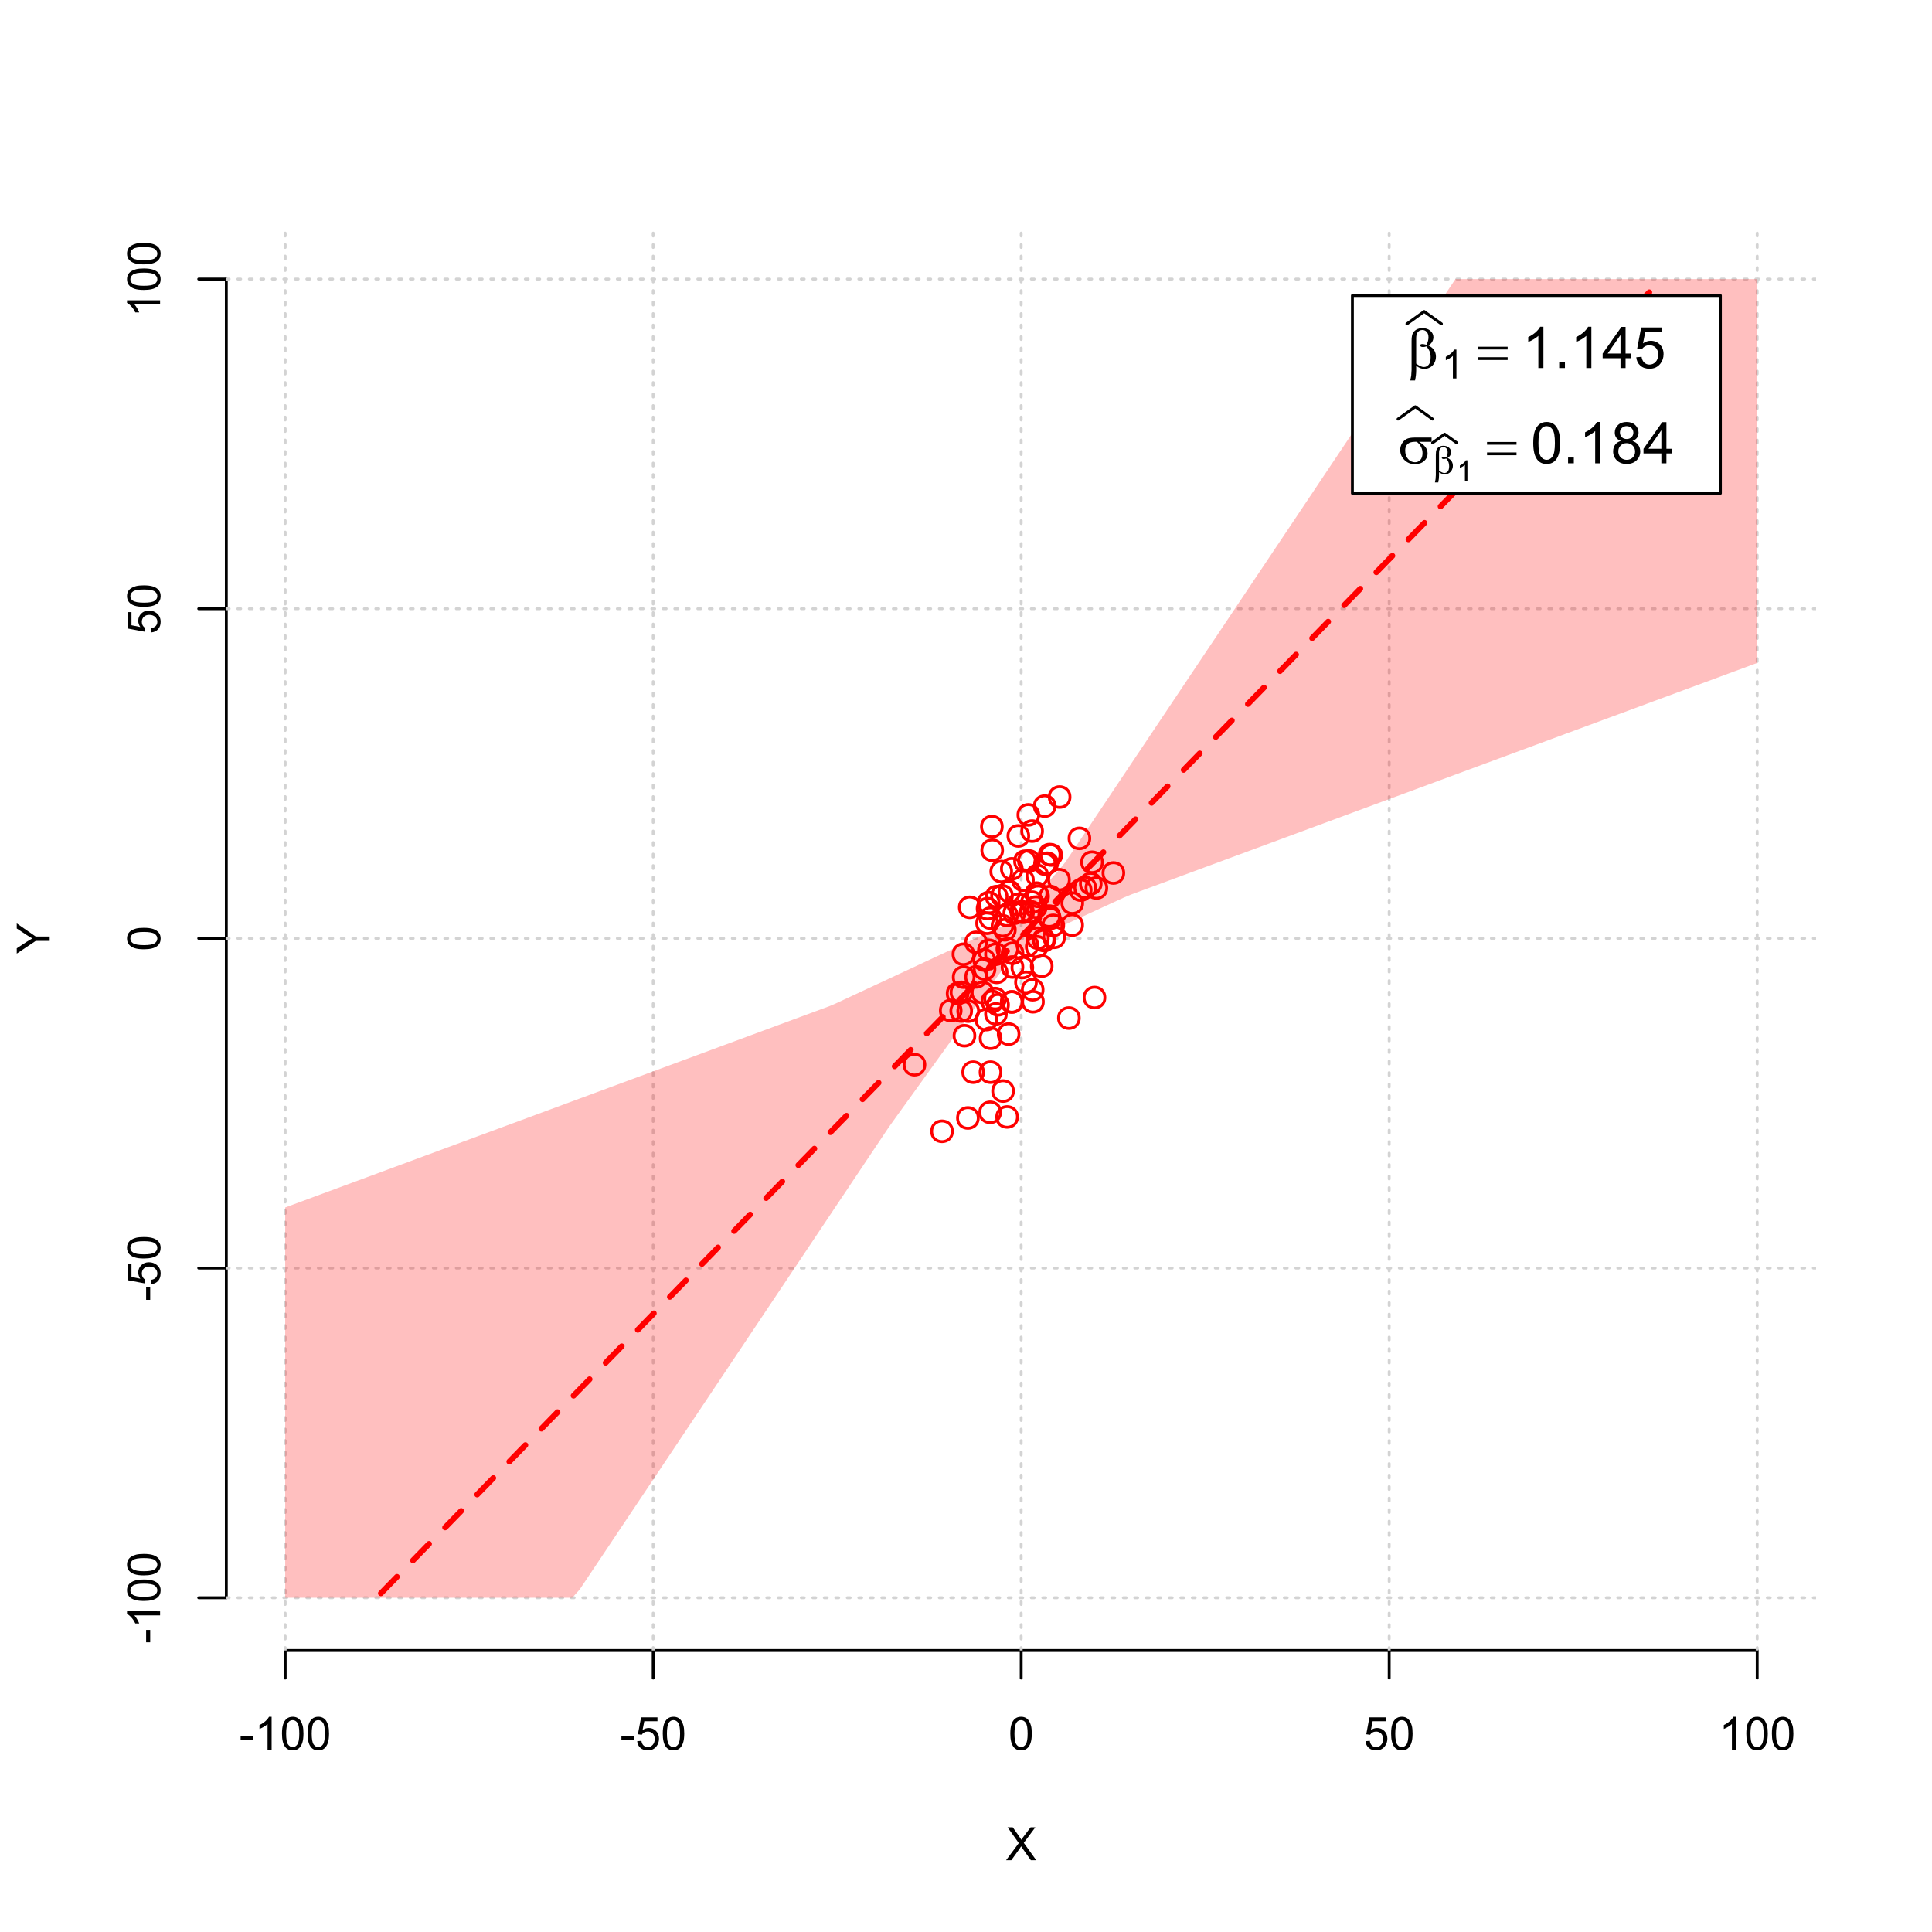 <?xml version="1.0" encoding="UTF-8"?>
<svg xmlns="http://www.w3.org/2000/svg" xmlns:xlink="http://www.w3.org/1999/xlink" width="504pt" height="504pt" viewBox="0 0 504 504" version="1.1">
<defs>
<g>
<symbol overflow="visible" id="glyph0-0">
<path style="stroke:none;" d="M 1.5 0 L 1.5 -7.5 L 7.5 -7.5 L 7.5 0 Z M 1.688 -0.188 L 7.312 -0.188 L 7.312 -7.312 L 1.688 -7.312 Z M 1.688 -0.188 "/>
</symbol>
<symbol overflow="visible" id="glyph0-1">
<path style="stroke:none;" d="M 0.055 0 L 3.375 -4.477 L 0.445 -8.59 L 1.797 -8.59 L 3.359 -6.387 C 3.68 -5.93 3.91 -5.578 4.047 -5.332 C 4.238 -5.645 4.465 -5.969 4.727 -6.312 L 6.457 -8.59 L 7.695 -8.59 L 4.676 -4.539 L 7.93 0 L 6.523 0 L 4.359 -3.062 C 4.238 -3.238 4.113 -3.43 3.984 -3.641 C 3.789 -3.324 3.652 -3.109 3.574 -2.992 L 1.418 0 Z M 0.055 0 "/>
</symbol>
<symbol overflow="visible" id="glyph0-2">
<path style="stroke:none;" d="M 0.383 -2.578 L 0.383 -3.641 L 3.621 -3.641 L 3.621 -2.578 Z M 0.383 -2.578 "/>
</symbol>
<symbol overflow="visible" id="glyph0-3">
<path style="stroke:none;" d="M 4.469 0 L 3.414 0 L 3.414 -6.719 C 3.16 -6.477 2.828 -6.234 2.414 -5.996 C 2 -5.75 1.629 -5.57 1.305 -5.449 L 1.305 -6.469 C 1.895 -6.742 2.41 -7.078 2.852 -7.477 C 3.293 -7.871 3.605 -8.254 3.789 -8.625 L 4.469 -8.625 Z M 4.469 0 "/>
</symbol>
<symbol overflow="visible" id="glyph0-4">
<path style="stroke:none;" d="M 0.5 -4.234 C 0.496 -5.246 0.602 -6.062 0.812 -6.688 C 1.02 -7.305 1.328 -7.785 1.742 -8.121 C 2.148 -8.457 2.668 -8.625 3.297 -8.625 C 3.758 -8.625 4.164 -8.531 4.512 -8.348 C 4.855 -8.16 5.141 -7.891 5.371 -7.543 C 5.594 -7.191 5.773 -6.766 5.906 -6.266 C 6.035 -5.762 6.098 -5.086 6.102 -4.234 C 6.098 -3.227 5.996 -2.414 5.789 -1.797 C 5.578 -1.176 5.266 -0.695 4.859 -0.359 C 4.445 -0.02 3.926 0.145 3.297 0.148 C 2.465 0.145 1.816 -0.148 1.348 -0.742 C 0.781 -1.457 0.496 -2.621 0.5 -4.234 Z M 1.582 -4.234 C 1.582 -2.824 1.746 -1.887 2.074 -1.418 C 2.402 -0.949 2.809 -0.715 3.297 -0.719 C 3.777 -0.715 4.184 -0.949 4.52 -1.422 C 4.848 -1.887 5.016 -2.824 5.016 -4.234 C 5.016 -5.648 4.848 -6.59 4.52 -7.055 C 4.184 -7.516 3.773 -7.746 3.289 -7.75 C 2.801 -7.746 2.414 -7.543 2.125 -7.137 C 1.762 -6.613 1.582 -5.645 1.582 -4.234 Z M 1.582 -4.234 "/>
</symbol>
<symbol overflow="visible" id="glyph0-5">
<path style="stroke:none;" d="M 0.5 -2.25 L 1.605 -2.344 C 1.684 -1.805 1.871 -1.398 2.176 -1.125 C 2.473 -0.852 2.836 -0.715 3.258 -0.719 C 3.766 -0.715 4.195 -0.906 4.547 -1.293 C 4.898 -1.672 5.074 -2.18 5.074 -2.82 C 5.074 -3.414 4.902 -3.891 4.566 -4.242 C 4.227 -4.59 3.785 -4.762 3.242 -4.766 C 2.898 -4.762 2.594 -4.684 2.32 -4.531 C 2.047 -4.375 1.832 -4.176 1.676 -3.93 L 0.688 -4.062 L 1.516 -8.473 L 5.789 -8.473 L 5.789 -7.465 L 2.359 -7.465 L 1.898 -5.156 C 2.414 -5.516 2.953 -5.695 3.523 -5.695 C 4.27 -5.695 4.902 -5.434 5.422 -4.914 C 5.934 -4.395 6.191 -3.727 6.195 -2.914 C 6.191 -2.133 5.965 -1.461 5.516 -0.898 C 4.961 -0.199 4.211 0.145 3.258 0.148 C 2.477 0.145 1.836 -0.07 1.344 -0.508 C 0.844 -0.941 0.562 -1.523 0.5 -2.25 Z M 0.5 -2.25 "/>
</symbol>
<symbol overflow="visible" id="glyph1-0">
<path style="stroke:none;" d="M 0 -1.5 L -7.5 -1.5 L -7.5 -7.5 L 0 -7.5 Z M -0.188 -1.688 L -0.188 -7.312 L -7.312 -7.312 L -7.312 -1.688 Z M -0.188 -1.688 "/>
</symbol>
<symbol overflow="visible" id="glyph1-1">
<path style="stroke:none;" d="M 0 -3.344 L -3.641 -3.348 L -8.59 -0.035 L -8.59 -1.418 L -6 -3.113 C -5.516 -3.422 -5.031 -3.715 -4.547 -3.984 C -4.992 -4.242 -5.496 -4.555 -6.062 -4.922 L -8.59 -6.586 L -8.59 -7.91 L -3.637 -4.484 L 0 -4.484 Z M 0 -3.344 "/>
</symbol>
<symbol overflow="visible" id="glyph1-2">
<path style="stroke:none;" d="M -2.578 -0.383 L -3.641 -0.383 L -3.641 -3.621 L -2.578 -3.621 Z M -2.578 -0.383 "/>
</symbol>
<symbol overflow="visible" id="glyph1-3">
<path style="stroke:none;" d="M 0 -4.469 L 0 -3.414 L -6.719 -3.418 C -6.477 -3.16 -6.234 -2.828 -5.996 -2.418 C -5.75 -2.004 -5.57 -1.633 -5.449 -1.309 L -6.469 -1.309 C -6.742 -1.895 -7.078 -2.41 -7.477 -2.852 C -7.871 -3.293 -8.254 -3.605 -8.625 -3.793 L -8.625 -4.473 Z M 0 -4.469 "/>
</symbol>
<symbol overflow="visible" id="glyph1-4">
<path style="stroke:none;" d="M -4.234 -0.5 C -5.246 -0.496 -6.062 -0.602 -6.688 -0.812 C -7.305 -1.02 -7.785 -1.328 -8.121 -1.742 C -8.457 -2.152 -8.625 -2.672 -8.625 -3.301 C -8.625 -3.758 -8.531 -4.164 -8.348 -4.512 C -8.16 -4.859 -7.891 -5.145 -7.543 -5.371 C -7.191 -5.594 -6.766 -5.773 -6.266 -5.906 C -5.762 -6.035 -5.086 -6.098 -4.234 -6.102 C -3.223 -6.098 -2.41 -5.996 -1.793 -5.789 C -1.176 -5.578 -0.695 -5.266 -0.359 -4.859 C -0.02 -4.445 0.145 -3.926 0.148 -3.297 C 0.145 -2.465 -0.148 -1.816 -0.742 -1.348 C -1.457 -0.781 -2.621 -0.496 -4.234 -0.5 Z M -4.234 -1.582 C -2.824 -1.582 -1.887 -1.746 -1.418 -2.074 C -0.949 -2.402 -0.715 -2.809 -0.719 -3.297 C -0.715 -3.777 -0.949 -4.184 -1.422 -4.52 C -1.887 -4.848 -2.824 -5.016 -4.234 -5.016 C -5.648 -5.016 -6.59 -4.848 -7.055 -4.52 C -7.516 -4.188 -7.746 -3.777 -7.75 -3.289 C -7.746 -2.801 -7.543 -2.414 -7.137 -2.129 C -6.613 -1.762 -5.645 -1.582 -4.234 -1.582 Z M -4.234 -1.582 "/>
</symbol>
<symbol overflow="visible" id="glyph1-5">
<path style="stroke:none;" d="M -2.25 -0.5 L -2.344 -1.605 C -1.805 -1.684 -1.398 -1.871 -1.125 -2.176 C -0.852 -2.473 -0.715 -2.836 -0.719 -3.258 C -0.715 -3.766 -0.906 -4.195 -1.293 -4.547 C -1.672 -4.898 -2.18 -5.074 -2.816 -5.074 C -3.414 -5.074 -3.891 -4.902 -4.242 -4.566 C -4.59 -4.227 -4.762 -3.785 -4.766 -3.242 C -4.762 -2.898 -4.684 -2.594 -4.531 -2.32 C -4.375 -2.047 -4.176 -1.832 -3.93 -1.676 L -4.062 -0.688 L -8.473 -1.52 L -8.473 -5.789 L -7.465 -5.789 L -7.465 -2.363 L -5.156 -1.898 C -5.516 -2.414 -5.695 -2.953 -5.695 -3.523 C -5.695 -4.27 -5.434 -4.902 -4.914 -5.422 C -4.395 -5.934 -3.727 -6.191 -2.91 -6.195 C -2.133 -6.191 -1.461 -5.965 -0.895 -5.516 C -0.199 -4.961 0.145 -4.211 0.148 -3.258 C 0.145 -2.477 -0.07 -1.836 -0.508 -1.344 C -0.941 -0.848 -1.523 -0.566 -2.25 -0.5 Z M -2.25 -0.5 "/>
</symbol>
<symbol overflow="visible" id="glyph2-0">
<path style="stroke:none;" d="M 0.754 0 L 0.754 -9.375 L 8.254 -9.375 L 8.254 0 Z M 0.988 -0.234 L 8.02 -0.234 L 8.02 -9.141 L 0.988 -9.141 Z M 0.988 -0.234 "/>
</symbol>
<symbol overflow="visible" id="glyph2-1">
<path style="stroke:none;" d="M 2.418 -0.57 L 2.418 0.668 C 2.414 1.457 2.316 2.312 2.125 3.238 L 0.887 3.238 C 1.016 2.629 1.094 2.215 1.121 2 C 1.18 1.312 1.211 0.812 1.215 0.5 L 1.215 -6.988 C 1.211 -7.859 1.297 -8.508 1.473 -8.93 C 1.645 -9.352 1.957 -9.703 2.41 -9.988 C 2.859 -10.27 3.402 -10.41 4.035 -10.414 C 4.906 -10.41 5.605 -10.176 6.129 -9.711 C 6.652 -9.238 6.914 -8.684 6.914 -8.043 C 6.914 -7.625 6.805 -7.23 6.594 -6.855 C 6.379 -6.48 6.051 -6.156 5.609 -5.891 C 6.914 -5.262 7.57 -4.289 7.574 -2.973 C 7.57 -2.383 7.434 -1.836 7.164 -1.332 C 6.887 -0.82 6.512 -0.434 6.035 -0.172 C 5.555 0.094 5.059 0.223 4.555 0.227 C 4.227 0.223 3.906 0.168 3.586 0.059 C 3.266 -0.051 2.875 -0.258 2.418 -0.57 Z M 2.418 -1.148 C 2.891 -0.816 3.305 -0.578 3.656 -0.434 C 3.918 -0.324 4.18 -0.27 4.445 -0.27 C 4.938 -0.27 5.352 -0.473 5.688 -0.879 C 6.02 -1.285 6.188 -1.93 6.188 -2.82 C 6.188 -3.375 6.105 -3.863 5.949 -4.281 C 5.785 -4.695 5.508 -5.152 5.113 -5.656 C 4.773 -5.539 4.484 -5.484 4.242 -5.484 C 3.945 -5.484 3.738 -5.527 3.621 -5.617 C 3.5 -5.703 3.438 -5.797 3.441 -5.902 C 3.438 -5.992 3.484 -6.078 3.578 -6.152 C 3.668 -6.223 3.816 -6.258 4.027 -6.262 C 4.262 -6.258 4.625 -6.195 5.113 -6.07 C 5.453 -6.75 5.625 -7.391 5.625 -8 C 5.625 -8.609 5.473 -9.086 5.172 -9.426 C 4.867 -9.758 4.492 -9.926 4.043 -9.93 C 3.477 -9.926 3.035 -9.688 2.727 -9.215 C 2.516 -8.895 2.414 -8.383 2.418 -7.684 Z M 2.418 -1.148 "/>
</symbol>
<symbol overflow="visible" id="glyph2-2">
<path style="stroke:none;" d="M 0.27 -5.559 L 7.961 -5.559 L 7.961 -4.848 L 0.27 -4.848 Z M 0.27 -2.828 L 7.961 -2.828 L 7.961 -2.102 L 0.27 -2.102 Z M 0.27 -2.828 "/>
</symbol>
<symbol overflow="visible" id="glyph2-3">
<path style="stroke:none;" d="M 8.746 -5.602 L 5.465 -5.602 C 6.199 -5.191 6.758 -4.734 7.141 -4.238 C 7.52 -3.738 7.711 -3.164 7.711 -2.512 C 7.711 -1.758 7.406 -1.113 6.801 -0.578 C 6.195 -0.043 5.387 0.223 4.371 0.227 C 3.301 0.223 2.398 -0.137 1.668 -0.863 C 0.934 -1.59 0.566 -2.469 0.57 -3.5 C 0.566 -4.117 0.723 -4.68 1.031 -5.184 C 1.336 -5.688 1.723 -6.066 2.199 -6.324 C 2.668 -6.578 3.391 -6.707 4.367 -6.711 L 8.746 -6.711 Z M 4.914 -5.602 C 4.707 -5.605 4.551 -5.605 4.445 -5.609 C 3.566 -5.605 2.918 -5.41 2.5 -5.023 C 2.074 -4.629 1.863 -4.078 1.867 -3.367 C 1.863 -2.434 2.113 -1.684 2.621 -1.117 C 3.121 -0.551 3.719 -0.27 4.41 -0.27 C 4.984 -0.27 5.457 -0.473 5.828 -0.887 C 6.199 -1.297 6.387 -1.895 6.387 -2.672 C 6.387 -3.797 5.895 -4.773 4.914 -5.602 Z M 4.914 -5.602 "/>
</symbol>
<symbol overflow="visible" id="glyph3-0">
<path style="stroke:none;" d="M 1.312 0 L 1.312 -6.562 L 6.562 -6.562 L 6.562 0 Z M 1.477 -0.164 L 6.398 -0.164 L 6.398 -6.398 L 1.477 -6.398 Z M 1.477 -0.164 "/>
</symbol>
<symbol overflow="visible" id="glyph3-1">
<path style="stroke:none;" d="M 3.91 0 L 2.988 0 L 2.988 -5.879 C 2.766 -5.664 2.473 -5.453 2.113 -5.242 C 1.75 -5.027 1.426 -4.871 1.145 -4.77 L 1.145 -5.66 C 1.656 -5.902 2.109 -6.195 2.496 -6.539 C 2.883 -6.883 3.156 -7.219 3.316 -7.547 L 3.91 -7.547 Z M 3.91 0 "/>
</symbol>
<symbol overflow="visible" id="glyph4-0">
<path style="stroke:none;" d="M 1.875 0 L 1.875 -9.375 L 9.375 -9.375 L 9.375 0 Z M 2.109 -0.234 L 9.141 -0.234 L 9.141 -9.141 L 2.109 -9.141 Z M 2.109 -0.234 "/>
</symbol>
<symbol overflow="visible" id="glyph4-1">
<path style="stroke:none;" d="M 5.59 0 L 4.27 0 L 4.27 -8.402 C 3.949 -8.098 3.531 -7.793 3.02 -7.492 C 2.504 -7.188 2.043 -6.961 1.633 -6.812 L 1.633 -8.086 C 2.367 -8.43 3.012 -8.848 3.566 -9.344 C 4.117 -9.836 4.508 -10.316 4.738 -10.781 L 5.59 -10.781 Z M 5.59 0 "/>
</symbol>
<symbol overflow="visible" id="glyph4-2">
<path style="stroke:none;" d="M 1.363 0 L 1.363 -1.5 L 2.863 -1.5 L 2.863 0 Z M 1.363 0 "/>
</symbol>
<symbol overflow="visible" id="glyph4-3">
<path style="stroke:none;" d="M 4.848 0 L 4.848 -2.57 L 0.191 -2.57 L 0.191 -3.781 L 5.09 -10.738 L 6.168 -10.738 L 6.168 -3.781 L 7.617 -3.781 L 7.617 -2.57 L 6.168 -2.57 L 6.168 0 Z M 4.848 -3.781 L 4.848 -8.621 L 1.488 -3.781 Z M 4.848 -3.781 "/>
</symbol>
<symbol overflow="visible" id="glyph4-4">
<path style="stroke:none;" d="M 0.621 -2.812 L 2.008 -2.93 C 2.105 -2.254 2.344 -1.746 2.719 -1.41 C 3.094 -1.07 3.543 -0.902 4.07 -0.902 C 4.703 -0.902 5.242 -1.141 5.684 -1.617 C 6.121 -2.094 6.34 -2.727 6.344 -3.523 C 6.34 -4.273 6.129 -4.867 5.707 -5.301 C 5.285 -5.734 4.73 -5.953 4.051 -5.953 C 3.621 -5.953 3.238 -5.855 2.898 -5.664 C 2.555 -5.469 2.285 -5.219 2.094 -4.914 L 0.855 -5.074 L 1.898 -10.59 L 7.234 -10.59 L 7.234 -9.332 L 2.953 -9.332 L 2.375 -6.445 C 3.016 -6.891 3.691 -7.113 4.402 -7.117 C 5.336 -7.113 6.129 -6.789 6.773 -6.145 C 7.418 -5.492 7.738 -4.656 7.742 -3.641 C 7.738 -2.664 7.457 -1.824 6.891 -1.121 C 6.203 -0.25 5.262 0.18 4.07 0.184 C 3.094 0.18 2.297 -0.09 1.68 -0.637 C 1.059 -1.18 0.707 -1.906 0.621 -2.812 Z M 0.621 -2.812 "/>
</symbol>
<symbol overflow="visible" id="glyph4-5">
<path style="stroke:none;" d="M 0.621 -5.297 C 0.621 -6.562 0.75 -7.582 1.012 -8.359 C 1.273 -9.133 1.664 -9.73 2.18 -10.152 C 2.695 -10.57 3.344 -10.781 4.125 -10.781 C 4.699 -10.781 5.203 -10.664 5.641 -10.434 C 6.074 -10.199 6.434 -9.863 6.715 -9.43 C 6.996 -8.988 7.219 -8.457 7.383 -7.832 C 7.543 -7.203 7.621 -6.359 7.625 -5.297 C 7.621 -4.035 7.492 -3.016 7.234 -2.246 C 6.973 -1.469 6.586 -0.871 6.074 -0.449 C 5.559 -0.027 4.91 0.18 4.125 0.184 C 3.086 0.18 2.27 -0.188 1.684 -0.93 C 0.973 -1.82 0.621 -3.277 0.621 -5.297 Z M 1.977 -5.297 C 1.973 -3.531 2.18 -2.355 2.594 -1.777 C 3.004 -1.191 3.516 -0.902 4.125 -0.902 C 4.727 -0.902 5.234 -1.195 5.648 -1.781 C 6.062 -2.367 6.27 -3.539 6.27 -5.297 C 6.27 -7.062 6.062 -8.234 5.648 -8.816 C 5.234 -9.398 4.719 -9.691 4.109 -9.691 C 3.5 -9.691 3.02 -9.434 2.66 -8.922 C 2.203 -8.262 1.973 -7.055 1.977 -5.297 Z M 1.977 -5.297 "/>
</symbol>
<symbol overflow="visible" id="glyph4-6">
<path style="stroke:none;" d="M 2.652 -5.824 C 2.102 -6.023 1.695 -6.309 1.434 -6.68 C 1.168 -7.047 1.035 -7.488 1.039 -8.012 C 1.035 -8.789 1.316 -9.445 1.883 -9.98 C 2.441 -10.512 3.191 -10.781 4.125 -10.781 C 5.062 -10.781 5.816 -10.508 6.387 -9.965 C 6.957 -9.418 7.242 -8.754 7.242 -7.977 C 7.242 -7.477 7.109 -7.043 6.852 -6.676 C 6.586 -6.305 6.191 -6.023 5.66 -5.824 C 6.316 -5.605 6.816 -5.258 7.164 -4.781 C 7.508 -4.305 7.68 -3.734 7.684 -3.07 C 7.68 -2.148 7.355 -1.375 6.707 -0.754 C 6.055 -0.129 5.199 0.18 4.145 0.184 C 3.082 0.18 2.23 -0.129 1.582 -0.758 C 0.934 -1.383 0.609 -2.168 0.609 -3.105 C 0.609 -3.801 0.785 -4.383 1.141 -4.859 C 1.492 -5.328 1.996 -5.652 2.652 -5.824 Z M 2.387 -8.055 C 2.383 -7.547 2.547 -7.133 2.875 -6.812 C 3.199 -6.488 3.625 -6.328 4.152 -6.328 C 4.656 -6.328 5.074 -6.488 5.402 -6.809 C 5.727 -7.129 5.887 -7.52 5.891 -7.984 C 5.887 -8.465 5.719 -8.871 5.387 -9.199 C 5.051 -9.527 4.637 -9.691 4.137 -9.695 C 3.633 -9.691 3.215 -9.531 2.883 -9.211 C 2.551 -8.891 2.383 -8.504 2.387 -8.055 Z M 1.961 -3.098 C 1.957 -2.719 2.047 -2.355 2.227 -2.008 C 2.406 -1.652 2.672 -1.379 3.023 -1.191 C 3.375 -0.996 3.754 -0.902 4.16 -0.902 C 4.789 -0.902 5.309 -1.102 5.719 -1.508 C 6.129 -1.91 6.332 -2.426 6.336 -3.055 C 6.332 -3.688 6.121 -4.215 5.703 -4.629 C 5.277 -5.043 4.75 -5.25 4.117 -5.25 C 3.496 -5.25 2.98 -5.043 2.574 -4.633 C 2.16 -4.223 1.957 -3.711 1.961 -3.098 Z M 1.961 -3.098 "/>
</symbol>
<symbol overflow="visible" id="glyph5-0">
<path style="stroke:none;" d="M 0.527 0 L 0.527 -6.562 L 5.777 -6.562 L 5.777 0 Z M 0.691 -0.164 L 5.613 -0.164 L 5.613 -6.398 L 0.691 -6.398 Z M 0.691 -0.164 "/>
</symbol>
<symbol overflow="visible" id="glyph5-1">
<path style="stroke:none;" d="M 1.691 -0.398 L 1.691 0.465 C 1.688 1.016 1.621 1.617 1.488 2.266 L 0.621 2.266 C 0.711 1.84 0.766 1.551 0.785 1.398 C 0.828 0.918 0.848 0.566 0.852 0.348 L 0.852 -4.891 C 0.848 -5.5 0.91 -5.953 1.031 -6.25 C 1.152 -6.543 1.371 -6.789 1.688 -6.992 C 2.004 -7.188 2.383 -7.289 2.824 -7.289 C 3.434 -7.289 3.922 -7.125 4.289 -6.797 C 4.656 -6.469 4.84 -6.078 4.84 -5.629 C 4.84 -5.336 4.766 -5.059 4.617 -4.801 C 4.469 -4.535 4.238 -4.309 3.926 -4.121 C 4.84 -3.68 5.297 -3 5.301 -2.082 C 5.297 -1.668 5.199 -1.285 5.012 -0.93 C 4.816 -0.574 4.555 -0.305 4.223 -0.117 C 3.887 0.066 3.543 0.156 3.188 0.16 C 2.957 0.156 2.73 0.117 2.508 0.039 C 2.281 -0.039 2.008 -0.184 1.691 -0.398 Z M 1.691 -0.805 C 2.02 -0.57 2.309 -0.402 2.559 -0.301 C 2.742 -0.223 2.926 -0.188 3.113 -0.191 C 3.453 -0.188 3.742 -0.328 3.98 -0.617 C 4.211 -0.898 4.328 -1.352 4.332 -1.973 C 4.328 -2.359 4.273 -2.699 4.164 -2.996 C 4.051 -3.285 3.855 -3.605 3.578 -3.957 C 3.34 -3.875 3.137 -3.836 2.969 -3.84 C 2.762 -3.836 2.617 -3.867 2.535 -3.93 C 2.449 -3.988 2.406 -4.055 2.41 -4.133 C 2.406 -4.195 2.441 -4.254 2.508 -4.305 C 2.57 -4.355 2.672 -4.383 2.82 -4.383 C 2.984 -4.383 3.238 -4.336 3.578 -4.25 C 3.816 -4.719 3.938 -5.168 3.938 -5.598 C 3.938 -6.027 3.828 -6.363 3.617 -6.598 C 3.402 -6.832 3.141 -6.949 2.828 -6.953 C 2.43 -6.949 2.121 -6.781 1.906 -6.449 C 1.758 -6.227 1.688 -5.871 1.691 -5.379 Z M 1.691 -0.805 "/>
</symbol>
<symbol overflow="visible" id="glyph6-0">
<path style="stroke:none;" d="M 0.938 0 L 0.938 -4.688 L 4.688 -4.688 L 4.688 0 Z M 1.055 -0.117 L 4.57 -0.117 L 4.57 -4.57 L 1.055 -4.57 Z M 1.055 -0.117 "/>
</symbol>
<symbol overflow="visible" id="glyph6-1">
<path style="stroke:none;" d="M 2.793 0 L 2.137 0 L 2.137 -4.199 C 1.977 -4.047 1.77 -3.895 1.512 -3.746 C 1.254 -3.59 1.02 -3.477 0.816 -3.406 L 0.816 -4.043 C 1.184 -4.215 1.508 -4.422 1.781 -4.672 C 2.055 -4.914 2.25 -5.156 2.371 -5.391 L 2.793 -5.391 Z M 2.793 0 "/>
</symbol>
</g>
<clipPath id="clip1">
  <path d="M 74 59.039 L 75 59.039 L 75 430.559 L 74 430.559 Z M 74 59.039 "/>
</clipPath>
<clipPath id="clip2">
  <path d="M 170 59.039 L 171 59.039 L 171 430.559 L 170 430.559 Z M 170 59.039 "/>
</clipPath>
<clipPath id="clip3">
  <path d="M 266 59.039 L 267 59.039 L 267 430.559 L 266 430.559 Z M 266 59.039 "/>
</clipPath>
<clipPath id="clip4">
  <path d="M 362 59.039 L 363 59.039 L 363 430.559 L 362 430.559 Z M 362 59.039 "/>
</clipPath>
<clipPath id="clip5">
  <path d="M 458 59.039 L 459 59.039 L 459 430.559 L 458 430.559 Z M 458 59.039 "/>
</clipPath>
<clipPath id="clip6">
  <path d="M 59.039 416 L 473.758 416 L 473.758 418 L 59.039 418 Z M 59.039 416 "/>
</clipPath>
<clipPath id="clip7">
  <path d="M 59.039 330 L 473.758 330 L 473.758 332 L 59.039 332 Z M 59.039 330 "/>
</clipPath>
<clipPath id="clip8">
  <path d="M 59.039 244 L 473.758 244 L 473.758 246 L 59.039 246 Z M 59.039 244 "/>
</clipPath>
<clipPath id="clip9">
  <path d="M 59.039 158 L 473.758 158 L 473.758 160 L 59.039 160 Z M 59.039 158 "/>
</clipPath>
<clipPath id="clip10">
  <path d="M 59.039 72 L 473.758 72 L 473.758 74 L 59.039 74 Z M 59.039 72 "/>
</clipPath>
</defs>
<g id="surface1291">
<rect x="0" y="0" width="504" height="504" style="fill:rgb(100%,100%,100%);fill-opacity:1;stroke:none;"/>
<g style="fill:rgb(0%,0%,0%);fill-opacity:1;">
  <use xlink:href="#glyph0-1" x="262.398" y="485.281"/>
</g>
<g style="fill:rgb(0%,0%,0%);fill-opacity:1;">
  <use xlink:href="#glyph1-1" x="12.961" y="248.801"/>
</g>
<path style="fill:none;stroke-width:0.75;stroke-linecap:round;stroke-linejoin:round;stroke:rgb(0%,0%,0%);stroke-opacity:1;stroke-miterlimit:10;" d="M 74.398 430.559 L 458.398 430.559 "/>
<path style="fill:none;stroke-width:0.75;stroke-linecap:round;stroke-linejoin:round;stroke:rgb(0%,0%,0%);stroke-opacity:1;stroke-miterlimit:10;" d="M 74.398 430.559 L 74.398 437.762 "/>
<path style="fill:none;stroke-width:0.75;stroke-linecap:round;stroke-linejoin:round;stroke:rgb(0%,0%,0%);stroke-opacity:1;stroke-miterlimit:10;" d="M 170.398 430.559 L 170.398 437.762 "/>
<path style="fill:none;stroke-width:0.75;stroke-linecap:round;stroke-linejoin:round;stroke:rgb(0%,0%,0%);stroke-opacity:1;stroke-miterlimit:10;" d="M 266.398 430.559 L 266.398 437.762 "/>
<path style="fill:none;stroke-width:0.75;stroke-linecap:round;stroke-linejoin:round;stroke:rgb(0%,0%,0%);stroke-opacity:1;stroke-miterlimit:10;" d="M 362.398 430.559 L 362.398 437.762 "/>
<path style="fill:none;stroke-width:0.75;stroke-linecap:round;stroke-linejoin:round;stroke:rgb(0%,0%,0%);stroke-opacity:1;stroke-miterlimit:10;" d="M 458.398 430.559 L 458.398 437.762 "/>
<g style="fill:rgb(0%,0%,0%);fill-opacity:1;">
  <use xlink:href="#glyph0-2" x="62.391" y="456.48"/>
  <use xlink:href="#glyph0-3" x="66.387" y="456.48"/>
  <use xlink:href="#glyph0-4" x="73.061" y="456.48"/>
  <use xlink:href="#glyph0-4" x="79.734" y="456.48"/>
</g>
<g style="fill:rgb(0%,0%,0%);fill-opacity:1;">
  <use xlink:href="#glyph0-2" x="161.727" y="456.48"/>
  <use xlink:href="#glyph0-5" x="165.723" y="456.48"/>
  <use xlink:href="#glyph0-4" x="172.396" y="456.48"/>
</g>
<g style="fill:rgb(0%,0%,0%);fill-opacity:1;">
  <use xlink:href="#glyph0-4" x="263.062" y="456.48"/>
</g>
<g style="fill:rgb(0%,0%,0%);fill-opacity:1;">
  <use xlink:href="#glyph0-5" x="355.727" y="456.48"/>
  <use xlink:href="#glyph0-4" x="362.4" y="456.48"/>
</g>
<g style="fill:rgb(0%,0%,0%);fill-opacity:1;">
  <use xlink:href="#glyph0-3" x="448.387" y="456.48"/>
  <use xlink:href="#glyph0-4" x="455.061" y="456.48"/>
  <use xlink:href="#glyph0-4" x="461.734" y="456.48"/>
</g>
<path style="fill:none;stroke-width:0.75;stroke-linecap:round;stroke-linejoin:round;stroke:rgb(0%,0%,0%);stroke-opacity:1;stroke-miterlimit:10;" d="M 59.039 416.801 L 59.039 72.801 "/>
<path style="fill:none;stroke-width:0.75;stroke-linecap:round;stroke-linejoin:round;stroke:rgb(0%,0%,0%);stroke-opacity:1;stroke-miterlimit:10;" d="M 59.039 416.801 L 51.84 416.801 "/>
<path style="fill:none;stroke-width:0.75;stroke-linecap:round;stroke-linejoin:round;stroke:rgb(0%,0%,0%);stroke-opacity:1;stroke-miterlimit:10;" d="M 59.039 330.801 L 51.84 330.801 "/>
<path style="fill:none;stroke-width:0.75;stroke-linecap:round;stroke-linejoin:round;stroke:rgb(0%,0%,0%);stroke-opacity:1;stroke-miterlimit:10;" d="M 59.039 244.801 L 51.84 244.801 "/>
<path style="fill:none;stroke-width:0.75;stroke-linecap:round;stroke-linejoin:round;stroke:rgb(0%,0%,0%);stroke-opacity:1;stroke-miterlimit:10;" d="M 59.039 158.801 L 51.84 158.801 "/>
<path style="fill:none;stroke-width:0.75;stroke-linecap:round;stroke-linejoin:round;stroke:rgb(0%,0%,0%);stroke-opacity:1;stroke-miterlimit:10;" d="M 59.039 72.801 L 51.84 72.801 "/>
<g style="fill:rgb(0%,0%,0%);fill-opacity:1;">
  <use xlink:href="#glyph1-2" x="41.762" y="428.809"/>
  <use xlink:href="#glyph1-3" x="41.762" y="424.812"/>
  <use xlink:href="#glyph1-4" x="41.762" y="418.139"/>
  <use xlink:href="#glyph1-4" x="41.762" y="411.465"/>
</g>
<g style="fill:rgb(0%,0%,0%);fill-opacity:1;">
  <use xlink:href="#glyph1-2" x="41.762" y="339.473"/>
  <use xlink:href="#glyph1-5" x="41.762" y="335.477"/>
  <use xlink:href="#glyph1-4" x="41.762" y="328.803"/>
</g>
<g style="fill:rgb(0%,0%,0%);fill-opacity:1;">
  <use xlink:href="#glyph1-4" x="41.762" y="248.137"/>
</g>
<g style="fill:rgb(0%,0%,0%);fill-opacity:1;">
  <use xlink:href="#glyph1-5" x="41.762" y="165.473"/>
  <use xlink:href="#glyph1-4" x="41.762" y="158.799"/>
</g>
<g style="fill:rgb(0%,0%,0%);fill-opacity:1;">
  <use xlink:href="#glyph1-3" x="41.762" y="82.812"/>
  <use xlink:href="#glyph1-4" x="41.762" y="76.139"/>
  <use xlink:href="#glyph1-4" x="41.762" y="69.465"/>
</g>
<g clip-path="url(#clip1)" clip-rule="nonzero">
<path style="fill:none;stroke-width:0.75;stroke-linecap:round;stroke-linejoin:round;stroke:rgb(82.745%,82.745%,82.745%);stroke-opacity:1;stroke-dasharray:0.75,2.25;stroke-miterlimit:10;" d="M 74.398 430.559 L 74.398 59.039 "/>
</g>
<g clip-path="url(#clip2)" clip-rule="nonzero">
<path style="fill:none;stroke-width:0.75;stroke-linecap:round;stroke-linejoin:round;stroke:rgb(82.745%,82.745%,82.745%);stroke-opacity:1;stroke-dasharray:0.75,2.25;stroke-miterlimit:10;" d="M 170.398 430.559 L 170.398 59.039 "/>
</g>
<g clip-path="url(#clip3)" clip-rule="nonzero">
<path style="fill:none;stroke-width:0.75;stroke-linecap:round;stroke-linejoin:round;stroke:rgb(82.745%,82.745%,82.745%);stroke-opacity:1;stroke-dasharray:0.75,2.25;stroke-miterlimit:10;" d="M 266.398 430.559 L 266.398 59.039 "/>
</g>
<g clip-path="url(#clip4)" clip-rule="nonzero">
<path style="fill:none;stroke-width:0.75;stroke-linecap:round;stroke-linejoin:round;stroke:rgb(82.745%,82.745%,82.745%);stroke-opacity:1;stroke-dasharray:0.75,2.25;stroke-miterlimit:10;" d="M 362.398 430.559 L 362.398 59.039 "/>
</g>
<g clip-path="url(#clip5)" clip-rule="nonzero">
<path style="fill:none;stroke-width:0.75;stroke-linecap:round;stroke-linejoin:round;stroke:rgb(82.745%,82.745%,82.745%);stroke-opacity:1;stroke-dasharray:0.75,2.25;stroke-miterlimit:10;" d="M 458.398 430.559 L 458.398 59.039 "/>
</g>
<g clip-path="url(#clip6)" clip-rule="nonzero">
<path style="fill:none;stroke-width:0.75;stroke-linecap:round;stroke-linejoin:round;stroke:rgb(82.745%,82.745%,82.745%);stroke-opacity:1;stroke-dasharray:0.75,2.25;stroke-miterlimit:10;" d="M 59.039 416.801 L 473.762 416.801 "/>
</g>
<g clip-path="url(#clip7)" clip-rule="nonzero">
<path style="fill:none;stroke-width:0.75;stroke-linecap:round;stroke-linejoin:round;stroke:rgb(82.745%,82.745%,82.745%);stroke-opacity:1;stroke-dasharray:0.75,2.25;stroke-miterlimit:10;" d="M 59.039 330.801 L 473.762 330.801 "/>
</g>
<g clip-path="url(#clip8)" clip-rule="nonzero">
<path style="fill:none;stroke-width:0.75;stroke-linecap:round;stroke-linejoin:round;stroke:rgb(82.745%,82.745%,82.745%);stroke-opacity:1;stroke-dasharray:0.75,2.25;stroke-miterlimit:10;" d="M 59.039 244.801 L 473.762 244.801 "/>
</g>
<g clip-path="url(#clip9)" clip-rule="nonzero">
<path style="fill:none;stroke-width:0.75;stroke-linecap:round;stroke-linejoin:round;stroke:rgb(82.745%,82.745%,82.745%);stroke-opacity:1;stroke-dasharray:0.75,2.25;stroke-miterlimit:10;" d="M 59.039 158.801 L 473.762 158.801 "/>
</g>
<g clip-path="url(#clip10)" clip-rule="nonzero">
<path style="fill:none;stroke-width:0.75;stroke-linecap:round;stroke-linejoin:round;stroke:rgb(82.745%,82.745%,82.745%);stroke-opacity:1;stroke-dasharray:0.75,2.25;stroke-miterlimit:10;" d="M 59.039 72.801 L 473.762 72.801 "/>
</g>
<path style=" stroke:none;fill-rule:nonzero;fill:rgb(100%,0%,0%);fill-opacity:0.251;" d="M 74.398 386.02 L 74.398 314.992 L 76.32 314.281 L 78.238 313.574 L 80.16 312.863 L 82.078 312.152 L 85.922 310.73 L 87.84 310.02 L 89.762 309.312 L 91.68 308.602 L 93.602 307.891 L 95.52 307.18 L 97.441 306.469 L 99.359 305.758 L 101.281 305.051 L 103.199 304.34 L 105.121 303.629 L 107.039 302.918 L 108.961 302.207 L 110.879 301.496 L 112.801 300.789 L 114.719 300.078 L 116.641 299.367 L 118.559 298.656 L 120.48 297.945 L 122.398 297.238 L 124.32 296.527 L 126.238 295.816 L 128.16 295.105 L 130.078 294.395 L 132 293.684 L 133.922 292.977 L 135.84 292.266 L 137.762 291.555 L 139.68 290.844 L 141.602 290.133 L 143.52 289.422 L 145.441 288.715 L 147.359 288.004 L 149.281 287.293 L 151.199 286.582 L 153.121 285.871 L 155.039 285.16 L 156.961 284.453 L 158.879 283.742 L 160.801 283.031 L 162.719 282.32 L 164.641 281.609 L 166.559 280.902 L 168.48 280.191 L 170.398 279.48 L 172.32 278.77 L 174.238 278.059 L 176.16 277.348 L 178.078 276.641 L 181.922 275.219 L 183.84 274.508 L 185.762 273.797 L 187.68 273.086 L 189.602 272.379 L 191.52 271.668 L 193.441 270.957 L 195.359 270.246 L 197.281 269.535 L 199.199 268.824 L 201.121 268.117 L 203.039 267.406 L 204.961 266.695 L 206.879 265.984 L 208.801 265.273 L 210.719 264.566 L 212.641 263.855 L 214.559 263.145 L 216.48 262.434 L 218.398 261.602 L 220.32 260.707 L 222.238 259.812 L 224.16 258.914 L 226.078 258.02 L 229.922 256.23 L 231.84 255.336 L 233.762 254.441 L 235.68 253.547 L 237.602 252.652 L 239.52 251.758 L 241.441 250.863 L 243.359 249.969 L 245.281 249.074 L 247.199 248.18 L 249.121 247.285 L 251.039 246.391 L 252.961 245.496 L 254.879 244.602 L 256.801 243.707 L 258.719 242.812 L 260.641 241.918 L 262.559 241.023 L 264.48 239.805 L 266.398 237.895 L 268.32 235.77 L 270.238 233.645 L 272.16 231.52 L 274.078 229.395 L 276 227.266 L 277.922 224.902 L 279.84 222.031 L 281.762 219.16 L 283.68 216.293 L 285.602 213.422 L 287.52 210.551 L 289.441 207.68 L 291.359 204.812 L 293.281 201.941 L 295.199 199.07 L 297.121 196.203 L 299.039 193.332 L 300.961 190.461 L 302.879 187.59 L 304.801 184.723 L 306.719 181.852 L 308.641 178.98 L 310.559 176.113 L 312.48 173.242 L 314.398 170.371 L 316.32 167.504 L 318.238 164.633 L 320.16 161.762 L 322.078 158.891 L 324 156.023 L 325.922 153.152 L 327.84 150.281 L 329.762 147.414 L 331.68 144.543 L 333.602 141.672 L 335.52 138.805 L 337.441 135.934 L 339.359 133.062 L 341.281 130.191 L 343.199 127.324 L 345.121 124.453 L 347.039 121.582 L 348.961 118.715 L 350.879 115.844 L 352.801 112.973 L 354.719 110.102 L 356.641 107.234 L 358.559 104.363 L 360.48 101.492 L 362.398 98.625 L 364.32 95.754 L 366.238 92.883 L 368.16 90.016 L 370.078 87.145 L 373.922 81.402 L 375.84 78.535 L 377.762 75.664 L 379.68 72.801 L 458.398 72.801 L 458.398 172.941 L 456.48 173.652 L 454.559 174.363 L 452.641 175.07 L 450.719 175.781 L 448.801 176.492 L 446.879 177.203 L 444.961 177.914 L 443.039 178.625 L 441.121 179.332 L 439.199 180.043 L 437.281 180.754 L 435.359 181.465 L 433.441 182.176 L 431.52 182.883 L 429.602 183.594 L 427.68 184.305 L 425.762 185.016 L 423.84 185.727 L 421.922 186.438 L 420 187.145 L 418.078 187.855 L 416.16 188.566 L 414.238 189.277 L 412.32 189.988 L 410.398 190.699 L 408.48 191.406 L 406.559 192.117 L 404.641 192.828 L 402.719 193.539 L 400.801 194.25 L 398.879 194.961 L 396.961 195.668 L 395.039 196.379 L 393.121 197.09 L 391.199 197.801 L 389.281 198.512 L 387.359 199.219 L 385.441 199.93 L 383.52 200.641 L 381.602 201.352 L 379.68 202.062 L 377.762 202.773 L 375.84 203.48 L 373.922 204.191 L 370.078 205.613 L 368.16 206.324 L 366.238 207.035 L 364.32 207.742 L 362.398 208.453 L 360.48 209.164 L 358.559 209.875 L 356.641 210.586 L 354.719 211.297 L 352.801 212.004 L 350.879 212.715 L 348.961 213.426 L 347.039 214.137 L 345.121 214.848 L 343.199 215.555 L 341.281 216.266 L 339.359 216.977 L 337.441 217.688 L 335.52 218.398 L 333.602 219.109 L 331.68 219.816 L 329.762 220.527 L 327.84 221.238 L 325.922 221.949 L 322.078 223.371 L 320.16 224.078 L 318.238 224.789 L 316.32 225.5 L 314.398 226.211 L 312.48 226.922 L 310.559 227.633 L 308.641 228.34 L 306.719 229.051 L 304.801 229.762 L 302.879 230.473 L 300.961 231.184 L 299.039 231.891 L 297.121 232.602 L 295.199 233.312 L 293.281 234.098 L 291.359 234.984 L 289.441 235.867 L 287.52 236.75 L 285.602 237.633 L 283.68 238.516 L 281.762 239.398 L 279.84 240.281 L 277.922 241.168 L 276 242.117 L 274.078 243.07 L 272.16 244.258 L 270.238 245.652 L 268.32 247.047 L 266.398 248.445 L 264.48 249.84 L 262.559 251.754 L 260.641 254.109 L 258.719 256.773 L 256.801 259.438 L 254.879 262.098 L 252.961 264.762 L 251.039 267.426 L 249.121 270.09 L 247.199 272.75 L 245.281 275.414 L 243.359 278.078 L 241.441 280.742 L 239.52 283.402 L 237.602 286.066 L 235.68 288.73 L 233.762 291.391 L 231.84 294.078 L 229.922 296.949 L 226.078 302.691 L 224.16 305.562 L 222.238 308.434 L 220.32 311.305 L 218.398 314.176 L 216.48 317.051 L 214.559 319.922 L 212.641 322.793 L 210.719 325.664 L 208.801 328.535 L 206.879 331.406 L 204.961 334.277 L 203.039 337.148 L 201.121 340.02 L 199.199 342.891 L 197.281 345.766 L 195.359 348.637 L 193.441 351.508 L 191.52 354.379 L 189.602 357.25 L 187.68 360.121 L 185.762 362.992 L 183.84 365.863 L 181.922 368.734 L 180 371.605 L 178.078 374.48 L 176.16 377.352 L 174.238 380.223 L 172.32 383.094 L 170.398 385.965 L 168.48 388.836 L 166.559 391.707 L 164.641 394.578 L 162.719 397.449 L 160.801 400.32 L 158.879 403.195 L 156.961 406.066 L 155.039 408.938 L 153.121 411.809 L 151.199 414.68 L 149.281 416.801 L 74.398 416.801 Z M 74.398 386.02 "/>
<path style="fill:none;stroke-width:0.75;stroke-linecap:round;stroke-linejoin:round;stroke:rgb(100%,0%,0%);stroke-opacity:1;stroke-miterlimit:10;" d="M 254.098 254.906 C 254.098 258.508 248.695 258.508 248.695 254.906 C 248.695 251.309 254.098 251.309 254.098 254.906 "/>
<path style="fill:none;stroke-width:0.75;stroke-linecap:round;stroke-linejoin:round;stroke:rgb(100%,0%,0%);stroke-opacity:1;stroke-miterlimit:10;" d="M 259.004 258.914 C 259.004 262.516 253.605 262.516 253.605 258.914 C 253.605 255.312 259.004 255.312 259.004 258.914 "/>
<path style="fill:none;stroke-width:0.75;stroke-linecap:round;stroke-linejoin:round;stroke:rgb(100%,0%,0%);stroke-opacity:1;stroke-miterlimit:10;" d="M 260.676 247.895 C 260.676 251.496 255.273 251.496 255.273 247.895 C 255.273 244.297 260.676 244.297 260.676 247.895 "/>
<path style="fill:none;stroke-width:0.75;stroke-linecap:round;stroke-linejoin:round;stroke:rgb(100%,0%,0%);stroke-opacity:1;stroke-miterlimit:10;" d="M 271.949 216.805 C 271.949 220.402 266.551 220.402 266.551 216.805 C 266.551 213.203 271.949 213.203 271.949 216.805 "/>
<path style="fill:none;stroke-width:0.75;stroke-linecap:round;stroke-linejoin:round;stroke:rgb(100%,0%,0%);stroke-opacity:1;stroke-miterlimit:10;" d="M 272.098 258.191 C 272.098 261.789 266.699 261.789 266.699 258.191 C 266.699 254.59 272.098 254.59 272.098 258.191 "/>
<path style="fill:none;stroke-width:0.75;stroke-linecap:round;stroke-linejoin:round;stroke:rgb(100%,0%,0%);stroke-opacity:1;stroke-miterlimit:10;" d="M 270.742 246.637 C 270.742 250.234 265.34 250.234 265.34 246.637 C 265.34 243.035 270.742 243.035 270.742 246.637 "/>
<path style="fill:none;stroke-width:0.75;stroke-linecap:round;stroke-linejoin:round;stroke:rgb(100%,0%,0%);stroke-opacity:1;stroke-miterlimit:10;" d="M 282.398 241.328 C 282.398 244.93 277 244.93 277 241.328 C 277 237.727 282.398 237.727 282.398 241.328 "/>
<path style="fill:none;stroke-width:0.75;stroke-linecap:round;stroke-linejoin:round;stroke:rgb(100%,0%,0%);stroke-opacity:1;stroke-miterlimit:10;" d="M 262.516 264.496 C 262.516 268.094 257.113 268.094 257.113 264.496 C 257.113 260.895 262.516 260.895 262.516 264.496 "/>
<path style="fill:none;stroke-width:0.75;stroke-linecap:round;stroke-linejoin:round;stroke:rgb(100%,0%,0%);stroke-opacity:1;stroke-miterlimit:10;" d="M 266.023 232.586 C 266.023 236.184 260.621 236.184 260.621 232.586 C 260.621 228.984 266.023 228.984 266.023 232.586 "/>
<path style="fill:none;stroke-width:0.75;stroke-linecap:round;stroke-linejoin:round;stroke:rgb(100%,0%,0%);stroke-opacity:1;stroke-miterlimit:10;" d="M 271.617 237.867 C 271.617 241.469 266.219 241.469 266.219 237.867 C 266.219 234.266 271.617 234.266 271.617 237.867 "/>
<path style="fill:none;stroke-width:0.75;stroke-linecap:round;stroke-linejoin:round;stroke:rgb(100%,0%,0%);stroke-opacity:1;stroke-miterlimit:10;" d="M 255.199 291.641 C 255.199 295.238 249.801 295.238 249.801 291.641 C 249.801 288.039 255.199 288.039 255.199 291.641 "/>
<path style="fill:none;stroke-width:0.75;stroke-linecap:round;stroke-linejoin:round;stroke:rgb(100%,0%,0%);stroke-opacity:1;stroke-miterlimit:10;" d="M 241.266 277.746 C 241.266 281.344 235.867 281.344 235.867 277.746 C 235.867 274.145 241.266 274.145 241.266 277.746 "/>
<path style="fill:none;stroke-width:0.75;stroke-linecap:round;stroke-linejoin:round;stroke:rgb(100%,0%,0%);stroke-opacity:1;stroke-miterlimit:10;" d="M 255.27 263.77 C 255.27 267.367 249.871 267.367 249.871 263.77 C 249.871 260.168 255.27 260.168 255.27 263.77 "/>
<path style="fill:none;stroke-width:0.75;stroke-linecap:round;stroke-linejoin:round;stroke:rgb(100%,0%,0%);stroke-opacity:1;stroke-miterlimit:10;" d="M 284.625 232.199 C 284.625 235.801 279.227 235.801 279.227 232.199 C 279.227 228.598 284.625 228.598 284.625 232.199 "/>
<path style="fill:none;stroke-width:0.75;stroke-linecap:round;stroke-linejoin:round;stroke:rgb(100%,0%,0%);stroke-opacity:1;stroke-miterlimit:10;" d="M 274.926 245.09 C 274.926 248.691 269.523 248.691 269.523 245.09 C 269.523 241.492 274.926 241.492 274.926 245.09 "/>
<path style="fill:none;stroke-width:0.75;stroke-linecap:round;stroke-linejoin:round;stroke:rgb(100%,0%,0%);stroke-opacity:1;stroke-miterlimit:10;" d="M 271.926 235.34 C 271.926 238.941 266.523 238.941 266.523 235.34 C 266.523 231.742 271.926 231.742 271.926 235.34 "/>
<path style="fill:none;stroke-width:0.75;stroke-linecap:round;stroke-linejoin:round;stroke:rgb(100%,0%,0%);stroke-opacity:1;stroke-miterlimit:10;" d="M 266.828 252.262 C 266.828 255.863 261.43 255.863 261.43 252.262 C 261.43 248.66 266.828 248.66 266.828 252.262 "/>
<path style="fill:none;stroke-width:0.75;stroke-linecap:round;stroke-linejoin:round;stroke:rgb(100%,0%,0%);stroke-opacity:1;stroke-miterlimit:10;" d="M 262.297 260.496 C 262.297 264.098 256.895 264.098 256.895 260.496 C 256.895 256.895 262.297 256.895 262.297 260.496 "/>
<path style="fill:none;stroke-width:0.75;stroke-linecap:round;stroke-linejoin:round;stroke:rgb(100%,0%,0%);stroke-opacity:1;stroke-miterlimit:10;" d="M 262.516 248.906 C 262.516 252.504 257.117 252.504 257.117 248.906 C 257.117 245.305 262.516 245.305 262.516 248.906 "/>
<path style="fill:none;stroke-width:0.75;stroke-linecap:round;stroke-linejoin:round;stroke:rgb(100%,0%,0%);stroke-opacity:1;stroke-miterlimit:10;" d="M 293.145 227.738 C 293.145 231.336 287.746 231.336 287.746 227.738 C 287.746 224.137 293.145 224.137 293.145 227.738 "/>
<path style="fill:none;stroke-width:0.75;stroke-linecap:round;stroke-linejoin:round;stroke:rgb(100%,0%,0%);stroke-opacity:1;stroke-miterlimit:10;" d="M 261 290.168 C 261 293.766 255.598 293.766 255.598 290.168 C 255.598 286.566 261 286.566 261 290.168 "/>
<path style="fill:none;stroke-width:0.75;stroke-linecap:round;stroke-linejoin:round;stroke:rgb(100%,0%,0%);stroke-opacity:1;stroke-miterlimit:10;" d="M 255.68 236.695 C 255.68 240.293 250.277 240.293 250.277 236.695 C 250.277 233.094 255.68 233.094 255.68 236.695 "/>
<path style="fill:none;stroke-width:0.75;stroke-linecap:round;stroke-linejoin:round;stroke:rgb(100%,0%,0%);stroke-opacity:1;stroke-miterlimit:10;" d="M 270.957 212.574 C 270.957 216.176 265.559 216.176 265.559 212.574 C 265.559 208.977 270.957 208.977 270.957 212.574 "/>
<path style="fill:none;stroke-width:0.75;stroke-linecap:round;stroke-linejoin:round;stroke:rgb(100%,0%,0%);stroke-opacity:1;stroke-miterlimit:10;" d="M 268.332 235.93 C 268.332 239.531 262.934 239.531 262.934 235.93 C 262.934 232.328 268.332 232.328 268.332 235.93 "/>
<path style="fill:none;stroke-width:0.75;stroke-linecap:round;stroke-linejoin:round;stroke:rgb(100%,0%,0%);stroke-opacity:1;stroke-miterlimit:10;" d="M 262.695 233.898 C 262.695 237.5 257.297 237.5 257.297 233.898 C 257.297 230.301 262.695 230.301 262.695 233.898 "/>
<path style="fill:none;stroke-width:0.75;stroke-linecap:round;stroke-linejoin:round;stroke:rgb(100%,0%,0%);stroke-opacity:1;stroke-miterlimit:10;" d="M 278.961 229.48 C 278.961 233.082 273.562 233.082 273.562 229.48 C 273.562 225.883 278.961 225.883 278.961 229.48 "/>
<path style="fill:none;stroke-width:0.75;stroke-linecap:round;stroke-linejoin:round;stroke:rgb(100%,0%,0%);stroke-opacity:1;stroke-miterlimit:10;" d="M 261.078 239.52 C 261.078 243.121 255.68 243.121 255.68 239.52 C 255.68 235.918 261.078 235.918 261.078 239.52 "/>
<path style="fill:none;stroke-width:0.75;stroke-linecap:round;stroke-linejoin:round;stroke:rgb(100%,0%,0%);stroke-opacity:1;stroke-miterlimit:10;" d="M 276.938 223.039 C 276.938 226.641 271.535 226.641 271.535 223.039 C 271.535 219.438 276.938 219.438 276.938 223.039 "/>
<path style="fill:none;stroke-width:0.75;stroke-linecap:round;stroke-linejoin:round;stroke:rgb(100%,0%,0%);stroke-opacity:1;stroke-miterlimit:10;" d="M 284.289 218.703 C 284.289 222.301 278.891 222.301 278.891 218.703 C 278.891 215.102 284.289 215.102 284.289 218.703 "/>
<path style="fill:none;stroke-width:0.75;stroke-linecap:round;stroke-linejoin:round;stroke:rgb(100%,0%,0%);stroke-opacity:1;stroke-miterlimit:10;" d="M 252.512 259.172 C 252.512 262.773 247.109 262.773 247.109 259.172 C 247.109 255.574 252.512 255.574 252.512 259.172 "/>
<path style="fill:none;stroke-width:0.75;stroke-linecap:round;stroke-linejoin:round;stroke:rgb(100%,0%,0%);stroke-opacity:1;stroke-miterlimit:10;" d="M 266.852 248.676 C 266.852 252.277 261.453 252.277 261.453 248.676 C 261.453 245.078 266.852 245.078 266.852 248.676 "/>
<path style="fill:none;stroke-width:0.75;stroke-linecap:round;stroke-linejoin:round;stroke:rgb(100%,0%,0%);stroke-opacity:1;stroke-miterlimit:10;" d="M 264.844 242.559 C 264.844 246.156 259.445 246.156 259.445 242.559 C 259.445 238.957 264.844 238.957 264.844 242.559 "/>
<path style="fill:none;stroke-width:0.75;stroke-linecap:round;stroke-linejoin:round;stroke:rgb(100%,0%,0%);stroke-opacity:1;stroke-miterlimit:10;" d="M 276.562 239.605 C 276.562 243.207 271.164 243.207 271.164 239.605 C 271.164 236.008 276.562 236.008 276.562 239.605 "/>
<path style="fill:none;stroke-width:0.75;stroke-linecap:round;stroke-linejoin:round;stroke:rgb(100%,0%,0%);stroke-opacity:1;stroke-miterlimit:10;" d="M 253.453 263.73 C 253.453 267.328 248.051 267.328 248.051 263.73 C 248.051 260.129 253.453 260.129 253.453 263.73 "/>
<path style="fill:none;stroke-width:0.75;stroke-linecap:round;stroke-linejoin:round;stroke:rgb(100%,0%,0%);stroke-opacity:1;stroke-miterlimit:10;" d="M 270.348 256.25 C 270.348 259.852 264.945 259.852 264.945 256.25 C 264.945 252.652 270.348 252.652 270.348 256.25 "/>
<path style="fill:none;stroke-width:0.75;stroke-linecap:round;stroke-linejoin:round;stroke:rgb(100%,0%,0%);stroke-opacity:1;stroke-miterlimit:10;" d="M 263.895 227.352 C 263.895 230.953 258.496 230.953 258.496 227.352 C 258.496 223.754 263.895 223.754 263.895 227.352 "/>
<path style="fill:none;stroke-width:0.75;stroke-linecap:round;stroke-linejoin:round;stroke:rgb(100%,0%,0%);stroke-opacity:1;stroke-miterlimit:10;" d="M 257.32 245.828 C 257.32 249.426 251.922 249.426 251.922 245.828 C 251.922 242.227 257.32 242.227 257.32 245.828 "/>
<path style="fill:none;stroke-width:0.75;stroke-linecap:round;stroke-linejoin:round;stroke:rgb(100%,0%,0%);stroke-opacity:1;stroke-miterlimit:10;" d="M 277.473 241.395 C 277.473 244.992 272.074 244.992 272.074 241.395 C 272.074 237.793 277.473 237.793 277.473 241.395 "/>
<path style="fill:none;stroke-width:0.75;stroke-linecap:round;stroke-linejoin:round;stroke:rgb(100%,0%,0%);stroke-opacity:1;stroke-miterlimit:10;" d="M 261.117 270.84 C 261.117 274.438 255.715 274.438 255.715 270.84 C 255.715 267.238 261.117 267.238 261.117 270.84 "/>
<path style="fill:none;stroke-width:0.75;stroke-linecap:round;stroke-linejoin:round;stroke:rgb(100%,0%,0%);stroke-opacity:1;stroke-miterlimit:10;" d="M 277.703 244.52 C 277.703 248.117 272.305 248.117 272.305 244.52 C 272.305 240.918 277.703 240.918 277.703 244.52 "/>
<path style="fill:none;stroke-width:0.75;stroke-linecap:round;stroke-linejoin:round;stroke:rgb(100%,0%,0%);stroke-opacity:1;stroke-miterlimit:10;" d="M 250.719 263.609 C 250.719 267.211 245.32 267.211 245.32 263.609 C 245.32 260.012 250.719 260.012 250.719 263.609 "/>
<path style="fill:none;stroke-width:0.75;stroke-linecap:round;stroke-linejoin:round;stroke:rgb(100%,0%,0%);stroke-opacity:1;stroke-miterlimit:10;" d="M 288.223 260.227 C 288.223 263.828 282.824 263.828 282.824 260.227 C 282.824 256.625 288.223 256.625 288.223 260.227 "/>
<path style="fill:none;stroke-width:0.75;stroke-linecap:round;stroke-linejoin:round;stroke:rgb(100%,0%,0%);stroke-opacity:1;stroke-miterlimit:10;" d="M 272.172 261.328 C 272.172 264.926 266.773 264.926 266.773 261.328 C 266.773 257.727 272.172 257.727 272.172 261.328 "/>
<path style="fill:none;stroke-width:0.75;stroke-linecap:round;stroke-linejoin:round;stroke:rgb(100%,0%,0%);stroke-opacity:1;stroke-miterlimit:10;" d="M 260.199 240.84 C 260.199 244.438 254.801 244.438 254.801 240.84 C 254.801 237.238 260.199 237.238 260.199 240.84 "/>
<path style="fill:none;stroke-width:0.75;stroke-linecap:round;stroke-linejoin:round;stroke:rgb(100%,0%,0%);stroke-opacity:1;stroke-miterlimit:10;" d="M 264.09 233.684 C 264.09 237.285 258.691 237.285 258.691 233.684 C 258.691 230.086 264.09 230.086 264.09 233.684 "/>
<path style="fill:none;stroke-width:0.75;stroke-linecap:round;stroke-linejoin:round;stroke:rgb(100%,0%,0%);stroke-opacity:1;stroke-miterlimit:10;" d="M 266.617 261.379 C 266.617 264.977 261.219 264.977 261.219 261.379 C 261.219 257.777 266.617 257.777 266.617 261.379 "/>
<path style="fill:none;stroke-width:0.75;stroke-linecap:round;stroke-linejoin:round;stroke:rgb(100%,0%,0%);stroke-opacity:1;stroke-miterlimit:10;" d="M 287.578 224.93 C 287.578 228.531 282.18 228.531 282.18 224.93 C 282.18 221.332 287.578 221.332 287.578 224.93 "/>
<path style="fill:none;stroke-width:0.75;stroke-linecap:round;stroke-linejoin:round;stroke:rgb(100%,0%,0%);stroke-opacity:1;stroke-miterlimit:10;" d="M 273.152 246.969 C 273.152 250.57 267.754 250.57 267.754 246.969 C 267.754 243.371 273.152 243.371 273.152 246.969 "/>
<path style="fill:none;stroke-width:0.75;stroke-linecap:round;stroke-linejoin:round;stroke:rgb(100%,0%,0%);stroke-opacity:1;stroke-miterlimit:10;" d="M 261.449 215.637 C 261.449 219.234 256.051 219.234 256.051 215.637 C 256.051 212.035 261.449 212.035 261.449 215.637 "/>
<path style="fill:none;stroke-width:0.75;stroke-linecap:round;stroke-linejoin:round;stroke:rgb(100%,0%,0%);stroke-opacity:1;stroke-miterlimit:10;" d="M 276.684 233.887 C 276.684 237.484 271.281 237.484 271.281 233.887 C 271.281 230.285 276.684 230.285 276.684 233.887 "/>
<path style="fill:none;stroke-width:0.75;stroke-linecap:round;stroke-linejoin:round;stroke:rgb(100%,0%,0%);stroke-opacity:1;stroke-miterlimit:10;" d="M 257.328 254.84 C 257.328 258.441 251.93 258.441 251.93 254.84 C 251.93 251.238 257.328 251.238 257.328 254.84 "/>
<path style="fill:none;stroke-width:0.75;stroke-linecap:round;stroke-linejoin:round;stroke:rgb(100%,0%,0%);stroke-opacity:1;stroke-miterlimit:10;" d="M 259.445 250.43 C 259.445 254.031 254.047 254.031 254.047 250.43 C 254.047 246.828 259.445 246.828 259.445 250.43 "/>
<path style="fill:none;stroke-width:0.75;stroke-linecap:round;stroke-linejoin:round;stroke:rgb(100%,0%,0%);stroke-opacity:1;stroke-miterlimit:10;" d="M 254.031 248.938 C 254.031 252.535 248.629 252.535 248.629 248.938 C 248.629 245.336 254.031 245.336 254.031 248.938 "/>
<path style="fill:none;stroke-width:0.75;stroke-linecap:round;stroke-linejoin:round;stroke:rgb(100%,0%,0%);stroke-opacity:1;stroke-miterlimit:10;" d="M 266.652 226.648 C 266.652 230.25 261.25 230.25 261.25 226.648 C 261.25 223.051 266.652 223.051 266.652 226.648 "/>
<path style="fill:none;stroke-width:0.75;stroke-linecap:round;stroke-linejoin:round;stroke:rgb(100%,0%,0%);stroke-opacity:1;stroke-miterlimit:10;" d="M 254.301 270.18 C 254.301 273.781 248.898 273.781 248.898 270.18 C 248.898 266.582 254.301 266.582 254.301 270.18 "/>
<path style="fill:none;stroke-width:0.75;stroke-linecap:round;stroke-linejoin:round;stroke:rgb(100%,0%,0%);stroke-opacity:1;stroke-miterlimit:10;" d="M 273.5 233.828 C 273.5 237.43 268.102 237.43 268.102 233.828 C 268.102 230.23 273.5 230.23 273.5 233.828 "/>
<path style="fill:none;stroke-width:0.75;stroke-linecap:round;stroke-linejoin:round;stroke:rgb(100%,0%,0%);stroke-opacity:1;stroke-miterlimit:10;" d="M 276.402 238.988 C 276.402 242.586 271.004 242.586 271.004 238.988 C 271.004 235.387 276.402 235.387 276.402 238.988 "/>
<path style="fill:none;stroke-width:0.75;stroke-linecap:round;stroke-linejoin:round;stroke:rgb(100%,0%,0%);stroke-opacity:1;stroke-miterlimit:10;" d="M 275.305 225.43 C 275.305 229.031 269.906 229.031 269.906 225.43 C 269.906 221.832 275.305 221.832 275.305 225.43 "/>
<path style="fill:none;stroke-width:0.75;stroke-linecap:round;stroke-linejoin:round;stroke:rgb(100%,0%,0%);stroke-opacity:1;stroke-miterlimit:10;" d="M 287.246 230.516 C 287.246 234.117 281.848 234.117 281.848 230.516 C 281.848 226.914 287.246 226.914 287.246 230.516 "/>
<path style="fill:none;stroke-width:0.75;stroke-linecap:round;stroke-linejoin:round;stroke:rgb(100%,0%,0%);stroke-opacity:1;stroke-miterlimit:10;" d="M 273.117 232.996 C 273.117 236.598 267.719 236.598 267.719 232.996 C 267.719 229.395 273.117 229.395 273.117 232.996 "/>
<path style="fill:none;stroke-width:0.75;stroke-linecap:round;stroke-linejoin:round;stroke:rgb(100%,0%,0%);stroke-opacity:1;stroke-miterlimit:10;" d="M 274.449 252.031 C 274.449 255.633 269.051 255.633 269.051 252.031 C 269.051 248.43 274.449 248.43 274.449 252.031 "/>
<path style="fill:none;stroke-width:0.75;stroke-linecap:round;stroke-linejoin:round;stroke:rgb(100%,0%,0%);stroke-opacity:1;stroke-miterlimit:10;" d="M 266.711 261.363 C 266.711 264.961 261.312 264.961 261.312 261.363 C 261.312 257.762 266.711 257.762 266.711 261.363 "/>
<path style="fill:none;stroke-width:0.75;stroke-linecap:round;stroke-linejoin:round;stroke:rgb(100%,0%,0%);stroke-opacity:1;stroke-miterlimit:10;" d="M 272.906 236.645 C 272.906 240.246 267.508 240.246 267.508 236.645 C 267.508 233.043 272.906 233.043 272.906 236.645 "/>
<path style="fill:none;stroke-width:0.75;stroke-linecap:round;stroke-linejoin:round;stroke:rgb(100%,0%,0%);stroke-opacity:1;stroke-miterlimit:10;" d="M 261.574 261.242 C 261.574 264.844 256.172 264.844 256.172 261.242 C 256.172 257.645 261.574 257.645 261.574 261.242 "/>
<path style="fill:none;stroke-width:0.75;stroke-linecap:round;stroke-linejoin:round;stroke:rgb(100%,0%,0%);stroke-opacity:1;stroke-miterlimit:10;" d="M 275.234 210.289 C 275.234 213.887 269.836 213.887 269.836 210.289 C 269.836 206.688 275.234 206.688 275.234 210.289 "/>
<path style="fill:none;stroke-width:0.75;stroke-linecap:round;stroke-linejoin:round;stroke:rgb(100%,0%,0%);stroke-opacity:1;stroke-miterlimit:10;" d="M 262.699 253.656 C 262.699 257.258 257.301 257.258 257.301 253.656 C 257.301 250.055 262.699 250.055 262.699 253.656 "/>
<path style="fill:none;stroke-width:0.75;stroke-linecap:round;stroke-linejoin:round;stroke:rgb(100%,0%,0%);stroke-opacity:1;stroke-miterlimit:10;" d="M 267.293 238.223 C 267.293 241.824 261.895 241.824 261.895 238.223 C 261.895 234.625 267.293 234.625 267.293 238.223 "/>
<path style="fill:none;stroke-width:0.75;stroke-linecap:round;stroke-linejoin:round;stroke:rgb(100%,0%,0%);stroke-opacity:1;stroke-miterlimit:10;" d="M 273.457 244.746 C 273.457 248.348 268.055 248.348 268.055 244.746 C 268.055 241.145 273.457 241.145 273.457 244.746 "/>
<path style="fill:none;stroke-width:0.75;stroke-linecap:round;stroke-linejoin:round;stroke:rgb(100%,0%,0%);stroke-opacity:1;stroke-miterlimit:10;" d="M 273.297 228.395 C 273.297 231.996 267.895 231.996 267.895 228.395 C 267.895 224.793 273.297 224.793 273.297 228.395 "/>
<path style="fill:none;stroke-width:0.75;stroke-linecap:round;stroke-linejoin:round;stroke:rgb(100%,0%,0%);stroke-opacity:1;stroke-miterlimit:10;" d="M 275.066 245.348 C 275.066 248.949 269.668 248.949 269.668 245.348 C 269.668 241.746 275.066 241.746 275.066 245.348 "/>
<path style="fill:none;stroke-width:0.75;stroke-linecap:round;stroke-linejoin:round;stroke:rgb(100%,0%,0%);stroke-opacity:1;stroke-miterlimit:10;" d="M 281.539 265.582 C 281.539 269.184 276.141 269.184 276.141 265.582 C 276.141 261.98 281.539 261.98 281.539 265.582 "/>
<path style="fill:none;stroke-width:0.75;stroke-linecap:round;stroke-linejoin:round;stroke:rgb(100%,0%,0%);stroke-opacity:1;stroke-miterlimit:10;" d="M 261.082 279.695 C 261.082 283.297 255.684 283.297 255.684 279.695 C 255.684 276.094 261.082 276.094 261.082 279.695 "/>
<path style="fill:none;stroke-width:0.75;stroke-linecap:round;stroke-linejoin:round;stroke:rgb(100%,0%,0%);stroke-opacity:1;stroke-miterlimit:10;" d="M 256.566 279.699 C 256.566 283.301 251.168 283.301 251.168 279.699 C 251.168 276.098 256.566 276.098 256.566 279.699 "/>
<path style="fill:none;stroke-width:0.75;stroke-linecap:round;stroke-linejoin:round;stroke:rgb(100%,0%,0%);stroke-opacity:1;stroke-miterlimit:10;" d="M 260.609 235.48 C 260.609 239.078 255.211 239.078 255.211 235.48 C 255.211 231.879 260.609 231.879 260.609 235.48 "/>
<path style="fill:none;stroke-width:0.75;stroke-linecap:round;stroke-linejoin:round;stroke:rgb(100%,0%,0%);stroke-opacity:1;stroke-miterlimit:10;" d="M 285.785 231.523 C 285.785 235.121 280.387 235.121 280.387 231.523 C 280.387 227.922 285.785 227.922 285.785 231.523 "/>
<path style="fill:none;stroke-width:0.75;stroke-linecap:round;stroke-linejoin:round;stroke:rgb(100%,0%,0%);stroke-opacity:1;stroke-miterlimit:10;" d="M 268.355 218.066 C 268.355 221.668 262.953 221.668 262.953 218.066 C 262.953 214.465 268.355 214.465 268.355 218.066 "/>
<path style="fill:none;stroke-width:0.75;stroke-linecap:round;stroke-linejoin:round;stroke:rgb(100%,0%,0%);stroke-opacity:1;stroke-miterlimit:10;" d="M 265.477 247.539 C 265.477 251.141 260.078 251.141 260.078 247.539 C 260.078 243.938 265.477 243.938 265.477 247.539 "/>
<path style="fill:none;stroke-width:0.75;stroke-linecap:round;stroke-linejoin:round;stroke:rgb(100%,0%,0%);stroke-opacity:1;stroke-miterlimit:10;" d="M 253.512 258.867 C 253.512 262.469 248.113 262.469 248.113 258.867 C 248.113 255.27 253.512 255.27 253.512 258.867 "/>
<path style="fill:none;stroke-width:0.75;stroke-linecap:round;stroke-linejoin:round;stroke:rgb(100%,0%,0%);stroke-opacity:1;stroke-miterlimit:10;" d="M 270.086 224.668 C 270.086 228.27 264.688 228.27 264.688 224.668 C 264.688 221.07 270.086 221.07 270.086 224.668 "/>
<path style="fill:none;stroke-width:0.75;stroke-linecap:round;stroke-linejoin:round;stroke:rgb(100%,0%,0%);stroke-opacity:1;stroke-miterlimit:10;" d="M 269.562 229.598 C 269.562 233.199 264.164 233.199 264.164 229.598 C 264.164 226 269.562 226 269.562 229.598 "/>
<path style="fill:none;stroke-width:0.75;stroke-linecap:round;stroke-linejoin:round;stroke:rgb(100%,0%,0%);stroke-opacity:1;stroke-miterlimit:10;" d="M 248.445 295.125 C 248.445 298.727 243.047 298.727 243.047 295.125 C 243.047 291.523 248.445 291.523 248.445 295.125 "/>
<path style="fill:none;stroke-width:0.75;stroke-linecap:round;stroke-linejoin:round;stroke:rgb(100%,0%,0%);stroke-opacity:1;stroke-miterlimit:10;" d="M 260.031 265.98 C 260.031 269.578 254.633 269.578 254.633 265.98 C 254.633 262.379 260.031 262.379 260.031 265.98 "/>
<path style="fill:none;stroke-width:0.75;stroke-linecap:round;stroke-linejoin:round;stroke:rgb(100%,0%,0%);stroke-opacity:1;stroke-miterlimit:10;" d="M 269.59 237.988 C 269.59 241.59 264.188 241.59 264.188 237.988 C 264.188 234.391 269.59 234.391 269.59 237.988 "/>
<path style="fill:none;stroke-width:0.75;stroke-linecap:round;stroke-linejoin:round;stroke:rgb(100%,0%,0%);stroke-opacity:1;stroke-miterlimit:10;" d="M 265.824 269.758 C 265.824 273.359 260.422 273.359 260.422 269.758 C 260.422 266.16 265.824 266.16 265.824 269.758 "/>
<path style="fill:none;stroke-width:0.75;stroke-linecap:round;stroke-linejoin:round;stroke:rgb(100%,0%,0%);stroke-opacity:1;stroke-miterlimit:10;" d="M 264.219 241.504 C 264.219 245.102 258.82 245.102 258.82 241.504 C 258.82 237.902 264.219 237.902 264.219 241.504 "/>
<path style="fill:none;stroke-width:0.75;stroke-linecap:round;stroke-linejoin:round;stroke:rgb(100%,0%,0%);stroke-opacity:1;stroke-miterlimit:10;" d="M 265.379 238.781 C 265.379 242.383 259.98 242.383 259.98 238.781 C 259.98 235.184 265.379 235.184 265.379 238.781 "/>
<path style="fill:none;stroke-width:0.75;stroke-linecap:round;stroke-linejoin:round;stroke:rgb(100%,0%,0%);stroke-opacity:1;stroke-miterlimit:10;" d="M 263.059 262.117 C 263.059 265.719 257.656 265.719 257.656 262.117 C 257.656 258.52 263.059 258.52 263.059 262.117 "/>
<path style="fill:none;stroke-width:0.75;stroke-linecap:round;stroke-linejoin:round;stroke:rgb(100%,0%,0%);stroke-opacity:1;stroke-miterlimit:10;" d="M 275.883 225.199 C 275.883 228.797 270.484 228.797 270.484 225.199 C 270.484 221.598 275.883 221.598 275.883 225.199 "/>
<path style="fill:none;stroke-width:0.75;stroke-linecap:round;stroke-linejoin:round;stroke:rgb(100%,0%,0%);stroke-opacity:1;stroke-miterlimit:10;" d="M 259.547 252.777 C 259.547 256.379 254.148 256.379 254.148 252.777 C 254.148 249.18 259.547 249.18 259.547 252.777 "/>
<path style="fill:none;stroke-width:0.75;stroke-linecap:round;stroke-linejoin:round;stroke:rgb(100%,0%,0%);stroke-opacity:1;stroke-miterlimit:10;" d="M 265.422 291.375 C 265.422 294.977 260.023 294.977 260.023 291.375 C 260.023 287.777 265.422 287.777 265.422 291.375 "/>
<path style="fill:none;stroke-width:0.75;stroke-linecap:round;stroke-linejoin:round;stroke:rgb(100%,0%,0%);stroke-opacity:1;stroke-miterlimit:10;" d="M 276.539 222.934 C 276.539 226.535 271.137 226.535 271.137 222.934 C 271.137 219.332 276.539 219.332 276.539 222.934 "/>
<path style="fill:none;stroke-width:0.75;stroke-linecap:round;stroke-linejoin:round;stroke:rgb(100%,0%,0%);stroke-opacity:1;stroke-miterlimit:10;" d="M 264.371 284.625 C 264.371 288.227 258.969 288.227 258.969 284.625 C 258.969 281.027 264.371 281.027 264.371 284.625 "/>
<path style="fill:none;stroke-width:0.75;stroke-linecap:round;stroke-linejoin:round;stroke:rgb(100%,0%,0%);stroke-opacity:1;stroke-miterlimit:10;" d="M 279.125 207.918 C 279.125 211.516 273.727 211.516 273.727 207.918 C 273.727 204.316 279.125 204.316 279.125 207.918 "/>
<path style="fill:none;stroke-width:0.75;stroke-linecap:round;stroke-linejoin:round;stroke:rgb(100%,0%,0%);stroke-opacity:1;stroke-miterlimit:10;" d="M 269.105 237.844 C 269.105 241.445 263.703 241.445 263.703 237.844 C 263.703 234.246 269.105 234.246 269.105 237.844 "/>
<path style="fill:none;stroke-width:0.75;stroke-linecap:round;stroke-linejoin:round;stroke:rgb(100%,0%,0%);stroke-opacity:1;stroke-miterlimit:10;" d="M 288.715 231.648 C 288.715 235.246 283.312 235.246 283.312 231.648 C 283.312 228.047 288.715 228.047 288.715 231.648 "/>
<path style="fill:none;stroke-width:0.75;stroke-linecap:round;stroke-linejoin:round;stroke:rgb(100%,0%,0%);stroke-opacity:1;stroke-miterlimit:10;" d="M 282.426 235.602 C 282.426 239.199 277.027 239.199 277.027 235.602 C 277.027 232 282.426 232 282.426 235.602 "/>
<path style="fill:none;stroke-width:0.75;stroke-linecap:round;stroke-linejoin:round;stroke:rgb(100%,0%,0%);stroke-opacity:1;stroke-miterlimit:10;" d="M 271.109 224.598 C 271.109 228.199 265.707 228.199 265.707 224.598 C 265.707 221 271.109 221 271.109 224.598 "/>
<path style="fill:none;stroke-width:0.75;stroke-linecap:round;stroke-linejoin:round;stroke:rgb(100%,0%,0%);stroke-opacity:1;stroke-miterlimit:10;" d="M 269.402 252.406 C 269.402 256.004 264.004 256.004 264.004 252.406 C 264.004 248.805 269.402 248.805 269.402 252.406 "/>
<path style="fill:none;stroke-width:0.75;stroke-linecap:round;stroke-linejoin:round;stroke:rgb(100%,0%,0%);stroke-opacity:1;stroke-miterlimit:10;" d="M 261.535 221.801 C 261.535 225.398 256.137 225.398 256.137 221.801 C 256.137 218.199 261.535 218.199 261.535 221.801 "/>
<path style="fill:none;stroke-width:0.75;stroke-linecap:round;stroke-linejoin:round;stroke:rgb(100%,0%,0%);stroke-opacity:1;stroke-miterlimit:10;" d="M 260.328 237.035 C 260.328 240.637 254.926 240.637 254.926 237.035 C 254.926 233.438 260.328 233.438 260.328 237.035 "/>
<path style="fill:none;stroke-width:1.5;stroke-linecap:round;stroke-linejoin:round;stroke:rgb(100%,0%,0%);stroke-opacity:1;stroke-dasharray:6,6;stroke-miterlimit:10;" d="M 99.359 415.645 L 101.281 413.676 L 103.199 411.707 L 105.121 409.738 L 107.039 407.766 L 108.961 405.797 L 110.879 403.828 L 112.801 401.859 L 114.719 399.891 L 116.641 397.922 L 118.559 395.953 L 120.48 393.98 L 122.398 392.012 L 124.32 390.043 L 126.238 388.074 L 128.16 386.105 L 130.078 384.137 L 132 382.168 L 133.922 380.195 L 135.84 378.227 L 137.762 376.258 L 139.68 374.289 L 141.602 372.32 L 143.52 370.352 L 145.441 368.383 L 147.359 366.41 L 149.281 364.441 L 151.199 362.473 L 153.121 360.504 L 155.039 358.535 L 156.961 356.566 L 158.879 354.598 L 160.801 352.625 L 162.719 350.656 L 164.641 348.688 L 166.559 346.719 L 168.48 344.75 L 170.398 342.781 L 172.32 340.812 L 174.238 338.84 L 176.16 336.871 L 178.078 334.902 L 181.922 330.965 L 183.84 328.996 L 185.762 327.027 L 187.68 325.055 L 189.602 323.086 L 191.52 321.117 L 193.441 319.148 L 195.359 317.18 L 197.281 315.211 L 199.199 313.238 L 201.121 311.27 L 203.039 309.301 L 204.961 307.332 L 206.879 305.363 L 208.801 303.395 L 210.719 301.426 L 212.641 299.453 L 214.559 297.484 L 216.48 295.516 L 218.398 293.547 L 220.32 291.578 L 222.238 289.609 L 224.16 287.641 L 226.078 285.668 L 229.922 281.73 L 231.84 279.762 L 233.762 277.793 L 235.68 275.824 L 237.602 273.855 L 239.52 271.883 L 241.441 269.914 L 243.359 267.945 L 245.281 265.977 L 247.199 264.008 L 249.121 262.039 L 251.039 260.07 L 252.961 258.098 L 254.879 256.129 L 256.801 254.16 L 258.719 252.191 L 260.641 250.223 L 262.559 248.254 L 264.48 246.285 L 266.398 244.312 L 268.32 242.344 L 270.238 240.375 L 272.16 238.406 L 274.078 236.438 L 277.922 232.5 L 279.84 230.527 L 281.762 228.559 L 283.68 226.59 L 285.602 224.621 L 287.52 222.652 L 289.441 220.684 L 291.359 218.711 L 293.281 216.742 L 295.199 214.773 L 297.121 212.805 L 299.039 210.836 L 300.961 208.867 L 302.879 206.898 L 304.801 204.926 L 306.719 202.957 L 308.641 200.988 L 310.559 199.02 L 312.48 197.051 L 314.398 195.082 L 316.32 193.113 L 318.238 191.141 L 320.16 189.172 L 322.078 187.203 L 325.922 183.266 L 327.84 181.297 L 329.762 179.328 L 331.68 177.355 L 333.602 175.387 L 335.52 173.418 L 337.441 171.449 L 339.359 169.48 L 341.281 167.512 L 343.199 165.543 L 345.121 163.57 L 347.039 161.602 L 348.961 159.633 L 350.879 157.664 L 352.801 155.695 L 354.719 153.727 L 356.641 151.758 L 358.559 149.785 L 360.48 147.816 L 362.398 145.848 L 364.32 143.879 L 366.238 141.91 L 368.16 139.941 L 370.078 137.969 L 373.922 134.031 L 375.84 132.062 L 377.762 130.094 L 379.68 128.125 L 381.602 126.156 L 383.52 124.184 L 385.441 122.215 L 387.359 120.246 L 389.281 118.277 L 391.199 116.309 L 393.121 114.34 L 395.039 112.371 L 396.961 110.398 L 398.879 108.43 L 400.801 106.461 L 402.719 104.492 L 404.641 102.523 L 406.559 100.555 L 408.48 98.586 L 410.398 96.613 L 412.32 94.645 L 414.238 92.676 L 416.16 90.707 L 418.078 88.738 L 421.922 84.801 L 423.84 82.828 L 425.762 80.859 L 427.68 78.891 L 429.602 76.922 L 431.52 74.953 L 433.441 72.984 "/>
<path style="fill-rule:nonzero;fill:rgb(100%,100%,100%);fill-opacity:1;stroke-width:0.75;stroke-linecap:round;stroke-linejoin:round;stroke:rgb(0%,0%,0%);stroke-opacity:1;stroke-miterlimit:10;" d="M 352.801 128.699 L 448.801 128.699 L 448.801 77.098 L 352.801 77.098 Z M 352.801 128.699 "/>
<g style="fill:rgb(0%,0%,0%);fill-opacity:1;">
  <use xlink:href="#glyph2-1" x="367.023" y="96.012"/>
</g>
<path style="fill:none;stroke-width:0.75;stroke-linecap:round;stroke-linejoin:round;stroke:rgb(0%,0%,0%);stroke-opacity:1;stroke-miterlimit:10;" d="M 367.023 84.488 L 371.523 81.266 L 376.027 84.488 "/>
<g style="fill:rgb(0%,0%,0%);fill-opacity:1;">
  <use xlink:href="#glyph3-1" x="376.027" y="98.734"/>
</g>
<g style="fill:rgb(0%,0%,0%);fill-opacity:1;">
  <use xlink:href="#glyph2-2" x="385.336" y="96.012"/>
</g>
<g style="fill:rgb(0%,0%,0%);fill-opacity:1;">
  <use xlink:href="#glyph4-1" x="397.039" y="96.012"/>
  <use xlink:href="#glyph4-2" x="405.381" y="96.012"/>
  <use xlink:href="#glyph4-1" x="409.549" y="96.012"/>
  <use xlink:href="#glyph4-3" x="417.891" y="96.012"/>
  <use xlink:href="#glyph4-4" x="426.233" y="96.012"/>
</g>
<g style="fill:rgb(0%,0%,0%);fill-opacity:1;">
  <use xlink:href="#glyph2-3" x="364.707" y="120.859"/>
</g>
<path style="fill:none;stroke-width:0.75;stroke-linecap:round;stroke-linejoin:round;stroke:rgb(0%,0%,0%);stroke-opacity:1;stroke-miterlimit:10;" d="M 364.707 109.336 L 369.207 106.113 L 373.711 109.336 "/>
<g style="fill:rgb(0%,0%,0%);fill-opacity:1;">
  <use xlink:href="#glyph5-1" x="373.711" y="123.582"/>
</g>
<path style="fill:none;stroke-width:0.75;stroke-linecap:round;stroke-linejoin:round;stroke:rgb(0%,0%,0%);stroke-opacity:1;stroke-miterlimit:10;" d="M 373.711 115.516 L 376.859 113.258 L 380.012 115.516 "/>
<g style="fill:rgb(0%,0%,0%);fill-opacity:1;">
  <use xlink:href="#glyph6-1" x="380.012" y="125.484"/>
</g>
<g style="fill:rgb(0%,0%,0%);fill-opacity:1;">
  <use xlink:href="#glyph2-2" x="387.652" y="120.859"/>
</g>
<g style="fill:rgb(0%,0%,0%);fill-opacity:1;">
  <use xlink:href="#glyph4-5" x="399.355" y="120.859"/>
  <use xlink:href="#glyph4-2" x="407.698" y="120.859"/>
  <use xlink:href="#glyph4-1" x="411.865" y="120.859"/>
  <use xlink:href="#glyph4-6" x="420.208" y="120.859"/>
  <use xlink:href="#glyph4-3" x="428.55" y="120.859"/>
</g>
</g>
</svg>
